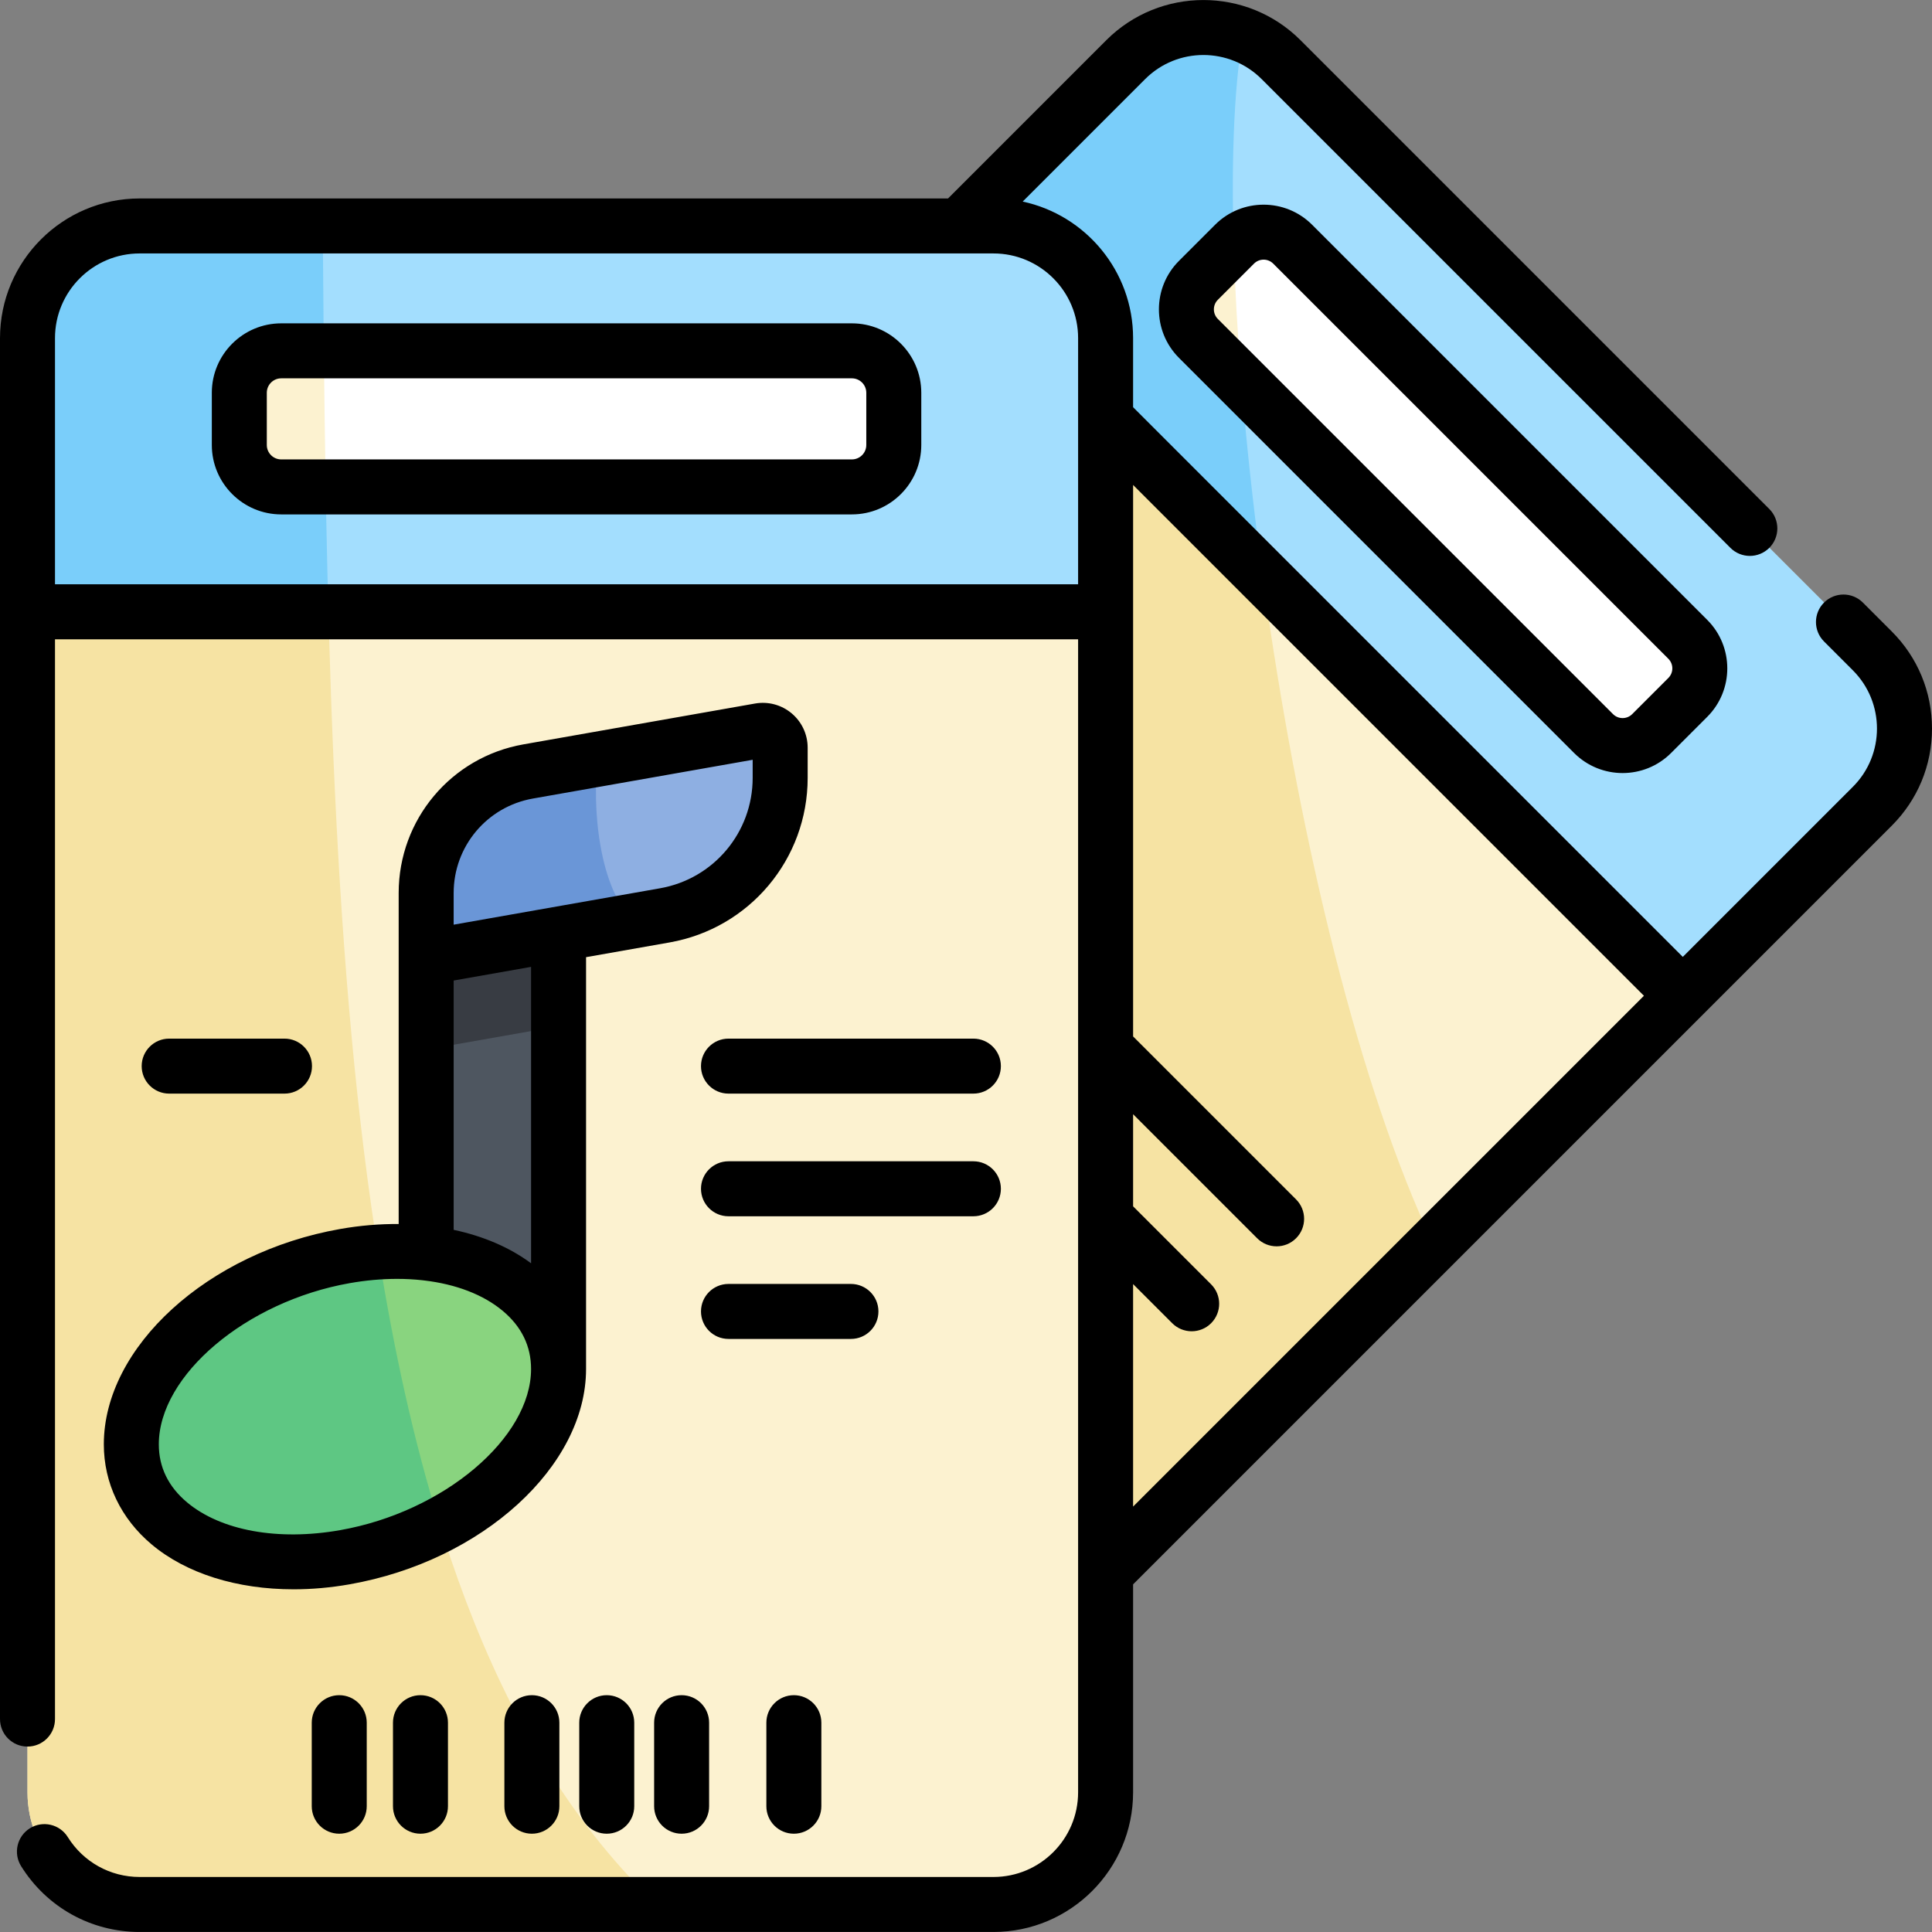 <svg id="Capa_1" enable-background="new 0 0 511.561 511.561" height="512" viewBox="0 0 511.561 511.561" width="512" xmlns="http://www.w3.org/2000/svg"><rect x="0" y="0" width="511.561" height="511.561" fill="#808080" stroke="none"/><path d="m187.978 480.129-156.555-156.555c-11.358-11.358-11.358-29.774 0-41.132l266.651-266.651c11.358-11.358 29.774-11.358 41.132 0l156.555 156.555c11.358 11.358 11.358 29.774 0 41.132l-266.651 266.651c-11.358 11.359-29.774 11.359-41.132 0z" fill="#fcf2d0"/><path d="m329.125 9.228c-10.407-4.015-22.656-1.833-31.051 6.563l-266.651 266.651c-11.358 11.358-11.358 29.774 0 41.132l156.555 156.555c11.358 11.358 29.774 11.358 41.132 0l150.502-150.502c-39.638-83.58-61.083-258.947-50.487-320.399z" fill="#f6e3a3"/><path d="m445.577 263.663-197.688-197.688 50.185-50.185c11.358-11.358 29.774-11.358 41.132 0l156.555 156.555c11.358 11.358 11.358 29.774 0 41.132z" fill="#a3defe"/><path d="m445.577 263.663-197.688-197.688 50.185-50.185c11.358-11.358 29.774-11.358 41.132 0l156.555 156.555c11.358 11.358 11.358 29.774 0 41.132z" fill="#a3defe"/><path d="m334.3 152.386c-8.001-58.75-10.224-113.88-5.175-143.158-10.407-4.015-22.656-1.833-31.051 6.563l-50.185 50.185z" fill="#7acefa"/><path d="m446.902 169.286-104.636-104.636c-4.245-4.245-11.127-4.245-15.372 0l-9.578 9.578c-4.245 4.245-4.245 11.127 0 15.372l104.636 104.636c4.245 4.245 11.127 4.245 15.372 0l9.578-9.578c4.245-4.244 4.245-11.127 0-15.372z" fill="#fff"/><path d="m326.658 64.886-9.343 9.343c-4.245 4.245-4.245 11.127 0 15.372l11.38 11.38c-1.02-12.68-1.708-24.807-2.037-36.095z" fill="#fcf2d0"/><path d="m263.046 504.272h-226.068c-16.402 0-29.698-13.296-29.698-29.698v-385.048c0-16.402 13.296-29.698 29.698-29.698h226.068c16.402 0 29.698 13.296 29.698 29.698v385.048c0 16.402-13.296 29.698-29.698 29.698z" fill="#fcf2d0"/><path d="m7.28 89.526v385.048c0 16.402 13.296 29.698 29.698 29.698h136.886c-82.067-78.081-86.987-246.675-88.403-444.444h-48.483c-16.402 0-29.698 13.296-29.698 29.698z" fill="#f6e3a3"/><path d="m292.744 161.993h-285.464v-72.467c0-16.402 13.296-29.698 29.698-29.698h226.068c16.402 0 29.698 13.296 29.698 29.698z" fill="#a3defe"/><path d="m36.978 59.828c-16.402 0-29.698 13.296-29.698 29.698v72.467h79.675c-.883-32.908-1.244-67.079-1.495-102.165z" fill="#7acefa"/><path d="m112.843 253.514 35.057-6.182v115.149l-35.057 6.182z" fill="#4e5660"/><path d="m201.186 193.453-61.348 10.817c-15.613 2.753-26.995 16.318-26.995 32.172v17.071l63.187-11.142c17.667-3.115 30.546-18.465 30.546-36.404v-7.992c0-2.854-2.578-5.017-5.39-4.522z" fill="#8eafe2"/><path d="m139.838 204.271c-15.613 2.753-26.995 16.318-26.995 32.172v17.071l55.184-9.73c-9.43-7.707-11.436-30.877-9.631-42.785z" fill="#6a96d7"/><ellipse cx="91.336" cy="372.455" fill="#89d47f" rx="58.198" ry="38.751" transform="matrix(.949 -.315 .315 .949 -112.783 47.801)"/><path d="m34.772 382.429c0 22.02 25.324 35.404 56.564 29.896 9.024-1.591 17.548-4.591 25.116-8.575-6.875-22.116-12.193-46.294-16.312-72.234-2.869.19-5.809.541-8.804 1.069-31.24 5.508-56.564 27.824-56.564 49.844z" fill="#5ec783"/><path d="m112.843 253.514 35.057-6.182v24.396l-35.057 6.182z" fill="#383c43"/><path d="m225.56 92.896h-151.096c-6.13 0-11.099 4.969-11.099 11.099v13.831c0 6.13 4.969 11.099 11.099 11.099h151.096c6.13 0 11.099-4.969 11.099-11.099v-13.831c0-6.13-4.969-11.099-11.099-11.099z" fill="#fff"/><path d="m85.749 92.896h-11.285c-6.13 0-11.099 4.969-11.099 11.099v13.831c0 6.13 4.969 11.099 11.099 11.099h11.776c-.205-11.872-.364-23.887-.491-36.029z" fill="#fcf2d0"/><path d="m40.157 408.94c9.221 7.737 22.655 11.881 37.565 11.881 4.835 0 9.826-.435 14.877-1.326 35.092-6.188 62.58-31.23 62.58-57.014v-109.039l22.114-3.899c21.186-3.736 36.563-22.061 36.563-43.574v-7.992c0-3.519-1.546-6.834-4.241-9.096s-6.229-3.205-9.693-2.597l-61.349 10.817c-19.128 3.373-33.011 19.919-33.011 39.342v87.655c-5.027-.039-10.224.389-15.49 1.318-35.093 6.188-62.581 31.23-62.581 57.014 0 10.241 4.498 19.656 12.666 26.51zm79.966-172.497c0-12.344 8.823-22.858 20.979-25.002l58.193-10.262v4.789c0 14.434-10.316 26.729-24.531 29.234l-54.642 9.635v-8.394zm0 23.18 20.496-3.614v78.487c-5.658-4.206-12.664-7.193-20.496-8.855zm-27.522 80.132c4.305-.76 8.52-1.131 12.56-1.131 2.262 0 4.467.121 6.603.352.165.024.33.046.497.059 8.41.981 15.699 3.731 20.893 8.089 4.953 4.156 7.465 9.322 7.465 15.357 0 18.301-23.147 37.843-50.548 42.674-16.439 2.903-31.6.145-40.555-7.369-4.953-4.156-7.465-9.322-7.465-15.356.001-18.302 23.149-37.845 50.55-42.675zm408.308-172.557-7.643-7.644c-2.844-2.842-7.454-2.842-10.296 0-2.844 2.844-2.844 7.453 0 10.296l7.643 7.644c8.502 8.502 8.502 22.335 0 30.836l-45.037 45.037-145.552-145.553v-18.288c0-17.733-12.55-32.585-29.233-36.156l32.431-32.432c8.499-8.499 22.334-8.501 30.835 0l124.125 124.125c1.421 1.421 3.284 2.132 5.148 2.132 1.863 0 3.727-.711 5.148-2.132 2.843-2.844 2.843-7.453 0-10.296l-124.125-124.125c-14.179-14.179-37.249-14.178-51.428.001l-41.903 41.904h-214.043c-20.39 0-36.979 16.589-36.979 36.979v365.657c0 4.021 3.26 7.28 7.28 7.28s7.28-3.26 7.28-7.28v-285.909h270.903v305.301c0 12.36-10.057 22.417-22.418 22.417h-226.066c-7.79 0-14.906-3.952-19.037-10.572-2.129-3.41-6.619-4.45-10.031-2.322-3.411 2.129-4.45 6.62-2.322 10.031 6.809 10.91 18.543 17.424 31.391 17.424h226.067c20.39 0 36.979-16.588 36.979-36.978v-55.063l200.885-200.886c6.869-6.868 10.651-16 10.651-25.713-.001-9.714-3.784-18.846-10.653-25.715zm-215.445-12.485h-270.903v-65.187c0-12.361 10.057-22.418 22.418-22.418h226.067c12.361 0 22.418 10.057 22.418 22.418zm14.56 244.206v-58.915l10.362 10.362c1.421 1.421 3.284 2.132 5.148 2.132 1.863 0 3.727-.711 5.147-2.132 2.844-2.844 2.844-7.453 0-10.296l-20.657-20.657v-24.393l32.853 32.853c1.422 1.422 3.285 2.133 5.148 2.133s3.727-.711 5.148-2.133c2.844-2.843 2.844-7.452 0-10.296l-43.148-43.148v-146.023l135.257 135.256zm-74.463-313.303h-151.097c-10.134 0-18.379 8.245-18.379 18.379v13.832c0 10.134 8.245 18.379 18.379 18.379h151.097c10.134 0 18.379-8.245 18.379-18.379v-13.832c-.001-10.134-8.246-18.379-18.379-18.379zm3.818 32.211c0 2.105-1.713 3.818-3.818 3.818h-151.097c-2.105 0-3.818-1.713-3.818-3.818v-13.832c0-2.105 1.713-3.818 3.818-3.818h151.097c2.105 0 3.818 1.713 3.818 3.818zm-154.049 171.744c4.021 0 7.28-3.26 7.28-7.28 0-4.021-3.26-7.28-7.28-7.28h-30.537c-4.021 0-7.28 3.26-7.28 7.28 0 4.021 3.26 7.28 7.28 7.28zm7.215 166.565v22.12c0 4.021 3.26 7.28 7.28 7.28s7.28-3.26 7.28-7.28v-22.12c0-4.021-3.26-7.28-7.28-7.28s-7.28 3.26-7.28 7.28zm21.507 0v22.12c0 4.021 3.26 7.28 7.28 7.28s7.28-3.26 7.28-7.28v-22.12c0-4.021-3.26-7.28-7.28-7.28s-7.28 3.26-7.28 7.28zm49.323 0v22.12c0 4.021 3.26 7.28 7.28 7.28s7.28-3.26 7.28-7.28v-22.12c0-4.021-3.26-7.28-7.28-7.28s-7.28 3.26-7.28 7.28zm-19.824 0v22.12c0 4.021 3.26 7.28 7.28 7.28s7.28-3.26 7.28-7.28v-22.12c0-4.021-3.26-7.28-7.28-7.28s-7.28 3.26-7.28 7.28zm188.195-396.634-9.579 9.579c-7.076 7.076-7.076 18.591 0 25.668l104.636 104.636c3.539 3.538 8.186 5.307 12.834 5.307s9.296-1.768 12.834-5.307l9.579-9.579c7.076-7.076 7.076-18.591 0-25.668l-104.636-104.636c-7.078-7.076-18.592-7.075-25.668 0zm120.008 120.008-9.579 9.579c-1.397 1.397-3.675 1.399-5.076 0l-104.636-104.636c-1.399-1.4-1.399-3.677 0-5.076l9.579-9.579c.699-.699 1.618-1.049 2.538-1.049.919 0 1.838.35 2.538 1.049l104.636 104.636c1.399 1.4 1.399 3.677 0 5.076zm-238.835 276.626v22.12c0 4.021 3.26 7.28 7.28 7.28 4.021 0 7.28-3.26 7.28-7.28v-22.12c0-4.021-3.26-7.28-7.28-7.28s-7.28 3.26-7.28 7.28zm-22.439-7.28c-4.02 0-7.28 3.26-7.28 7.28v22.12c0 4.021 3.26 7.28 7.28 7.28 4.021 0 7.28-3.26 7.28-7.28v-22.12c.001-4.02-3.259-7.28-7.28-7.28zm52.113-101.61c0-4.021-3.26-7.28-7.28-7.28h-32.424c-4.021 0-7.28 3.26-7.28 7.28s3.26 7.28 7.28 7.28h32.424c4.02.001 7.28-3.259 7.28-7.28zm32.423-32.478c0-4.021-3.26-7.28-7.28-7.28h-64.847c-4.021 0-7.28 3.26-7.28 7.28s3.26 7.28 7.28 7.28h64.847c4.02 0 7.28-3.26 7.28-7.28zm-7.281-39.758h-64.847c-4.021 0-7.28 3.26-7.28 7.28 0 4.021 3.26 7.28 7.28 7.28h64.847c4.02 0 7.28-3.26 7.28-7.28.001-4.02-3.259-7.28-7.28-7.28z"/></svg>